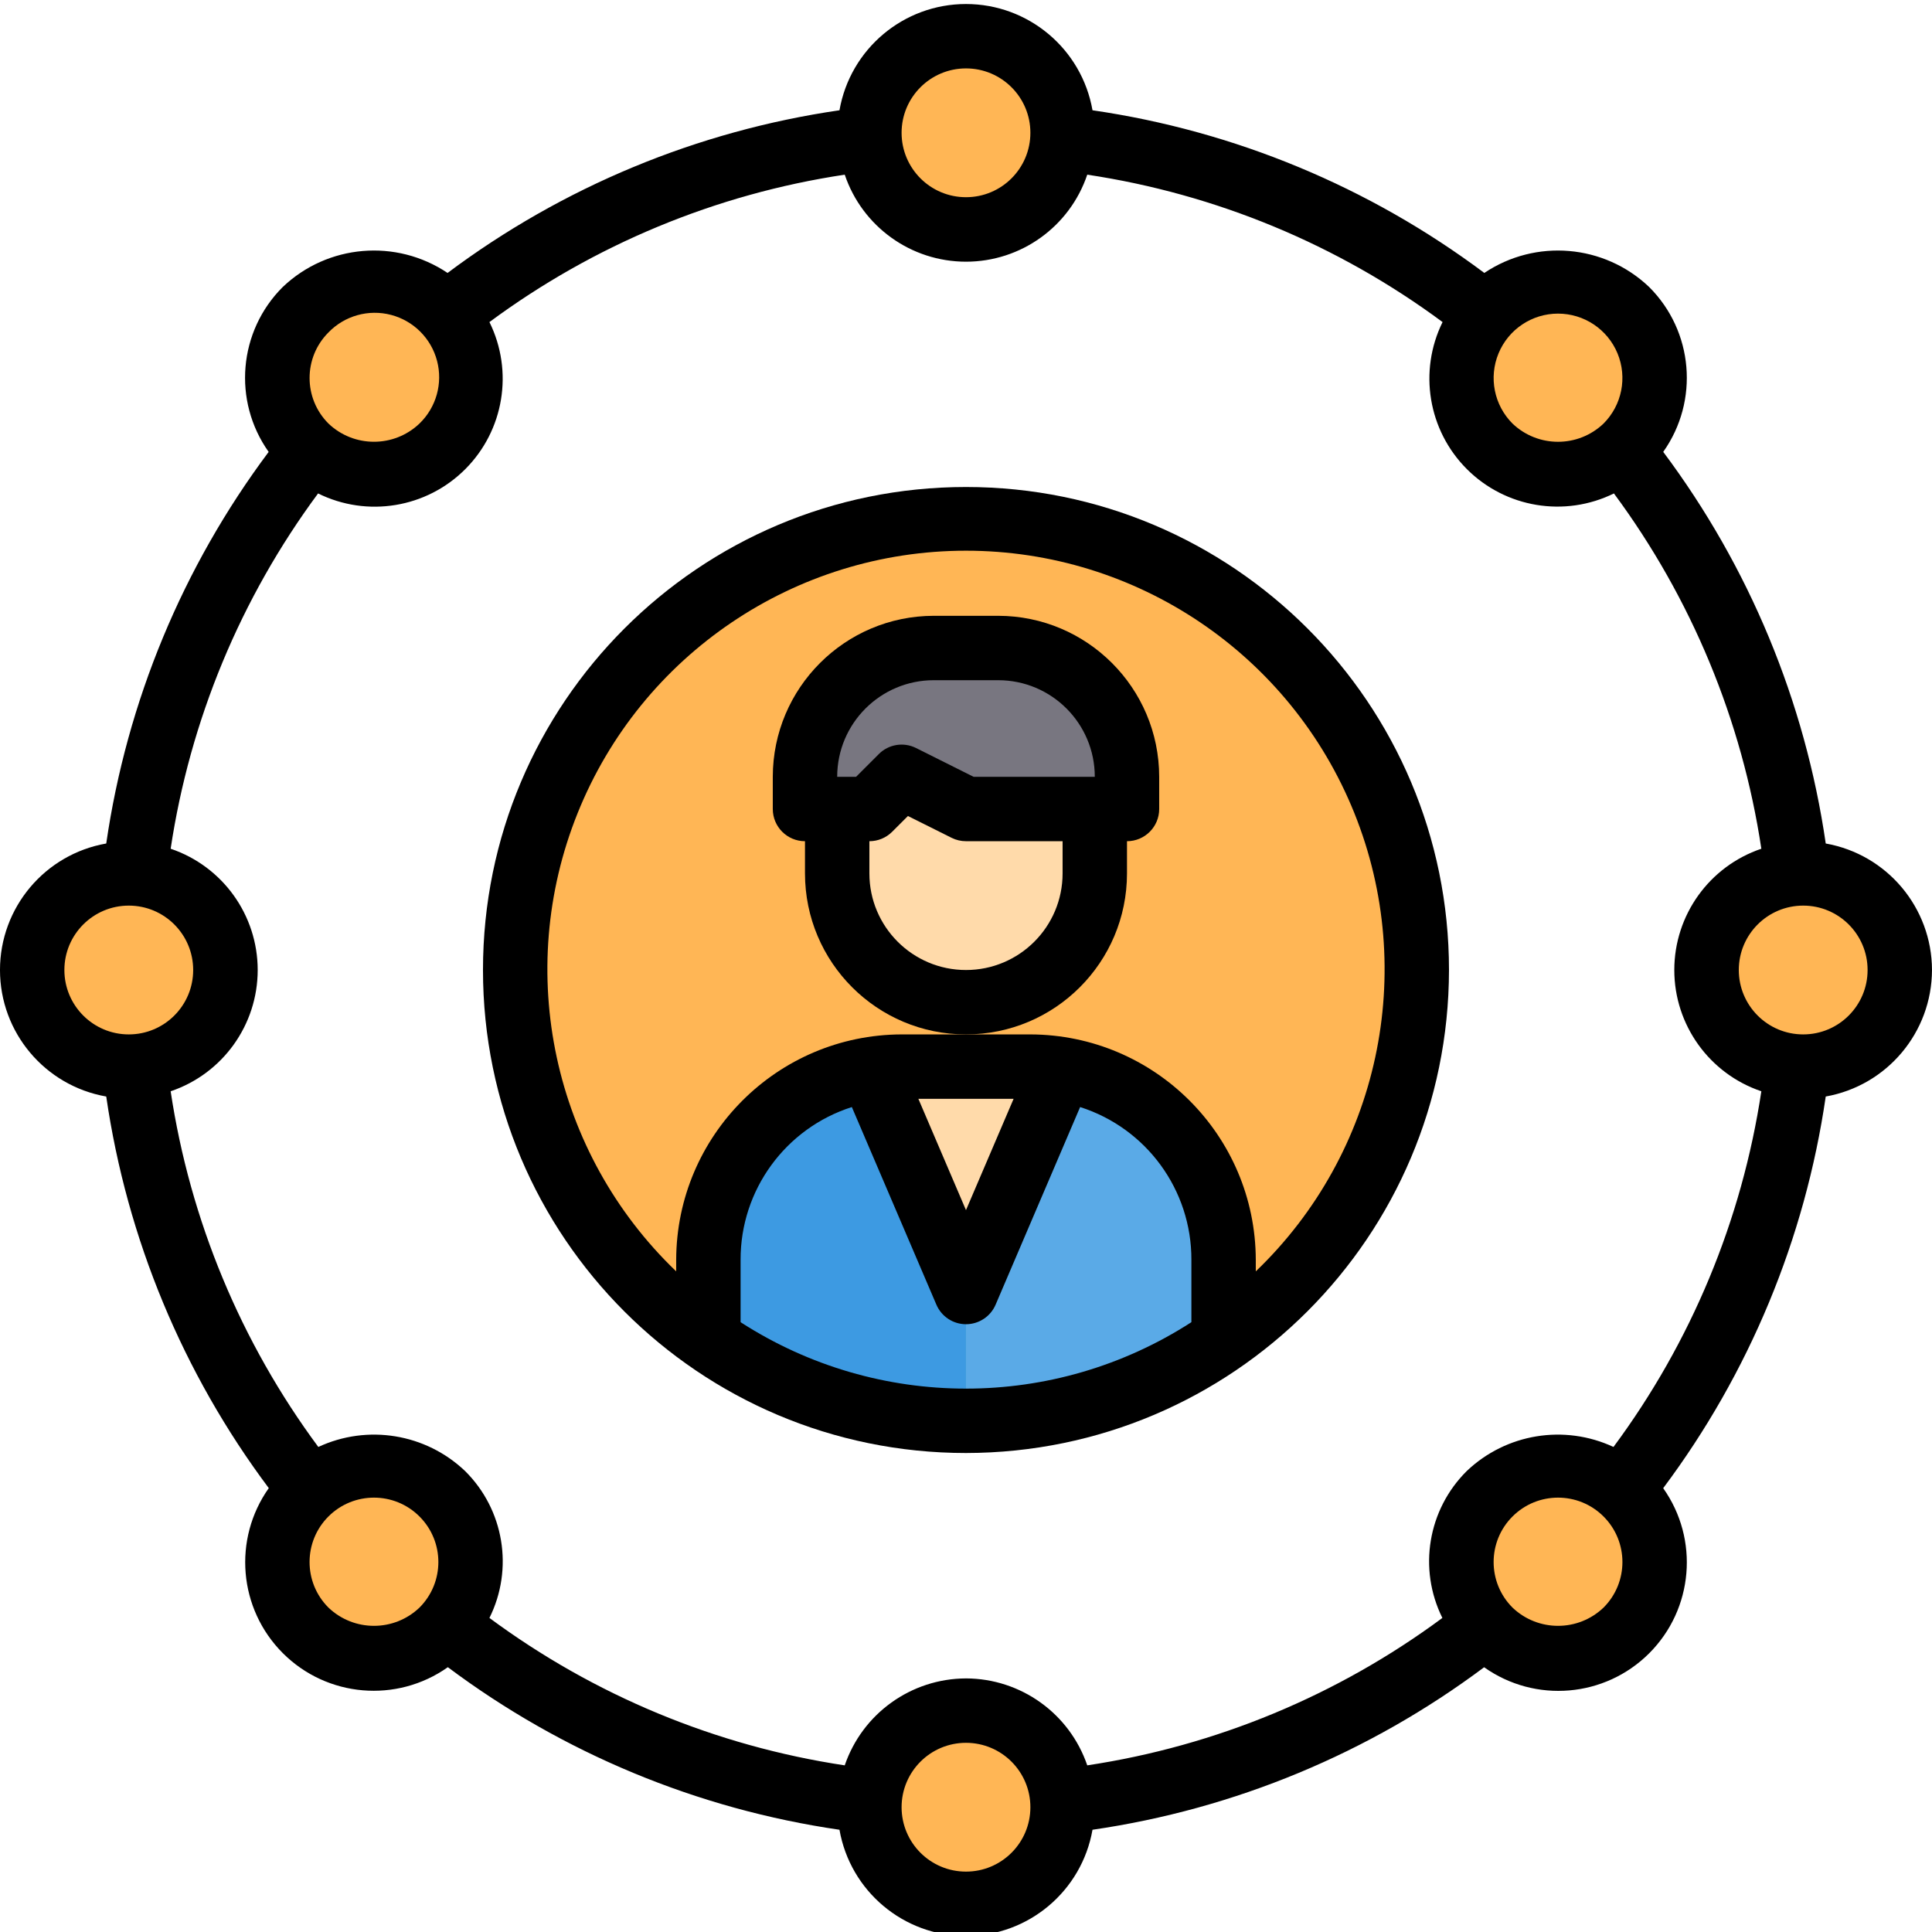 <svg height="479pt" viewBox="0 0 479.998 479" width="479pt" xmlns="http://www.w3.org/2000/svg"><path d="m351.996 240.496c0 61.855-50.141 112-112 112-61.855 0-112-50.145-112-112 0-61.855 50.145-112 112-112 61.859 0 112 50.145 112 112zm0 0" fill="#ffb655"/><path d="m303.996 312.496v19.84c-38.43 26.883-89.566 26.883-128 0v-19.84c.012-23.535 17.09-43.594 40.32-47.359l23.68 55.359 23.684-55.359c23.23 3.766 40.309 23.824 40.316 47.359zm0 0" fill="#ffd422"/><path d="m223.996 264.496c-2.57.008-5.141.223-7.68.641l23.68 55.359 23.684-55.359c-2.539-.418-5.109-.633-7.684-.641zm0 0" fill="#ffdaaa"/><path d="m223.996 192.496-8 8h-8v16c0 17.676 14.328 32 32 32 17.676 0 32-14.324 32-32v-16h-32zm0 0" fill="#ffdaaa"/><path d="m199.996 192.496v8h16l8-8 16 8h40v-8c0-17.672-14.324-32-32-32h-16c-17.672 0-32 14.328-32 32zm0 0" fill="#787680"/><g fill="#ffb655"><path d="m263.996 32.496c0 13.254-10.742 24-24 24-13.254 0-24-10.746-24-24s10.746-24 24-24c13.258 0 24 10.746 24 24zm0 0"/><path d="m75.949 76.449c-9.371 9.371-9.371 24.566.004 33.941 9.371 9.371 24.566 9.371 33.938 0 9.375-9.375 9.375-24.57.004-33.941-9.375-9.375-24.57-9.375-33.945 0zm0 0"/><path d="m55.996 240.496c0 13.254-10.742 24-24 24-13.254 0-24-10.746-24-24s10.746-24 24-24c13.258 0 24 10.746 24 24zm0 0"/><path d="m109.895 404.543c9.371-9.371 9.371-24.566-.004-33.938-9.371-9.371-24.566-9.371-33.938 0-9.375 9.371-9.375 24.566-.004 33.938 9.375 9.375 24.57 9.375 33.945 0zm0 0"/><path d="m263.996 448.496c0 13.254-10.742 24-24 24-13.254 0-24-10.746-24-24s10.746-24 24-24c13.258 0 24 10.746 24 24zm0 0"/><path d="m404.047 404.543c9.371-9.371 9.371-24.566-.004-33.938-9.371-9.371-24.566-9.371-33.938 0-9.375 9.371-9.375 24.566-.004 33.938 9.375 9.375 24.57 9.375 33.945 0zm0 0"/><path d="m471.996 240.496c0 13.254-10.742 24-24 24-13.254 0-24-10.746-24-24s10.746-24 24-24c13.258 0 24 10.746 24 24zm0 0"/><path d="m404.047 110.395c9.371-9.375 9.371-24.57-.004-33.941-9.371-9.371-24.566-9.371-33.938 0-9.375 9.371-9.375 24.566-.004 33.941 9.375 9.371 24.57 9.371 33.945 0zm0 0"/></g><path d="m239.996 320.496v32c-22.898.031-45.25-7.008-64-20.16v-19.84c.012-23.535 17.09-43.594 40.32-47.359zm0 0" fill="#3d9ae2"/><path d="m303.996 312.496v19.84c-18.746 13.152-41.098 20.191-64 20.16v-32l23.684-55.359c23.23 3.766 40.309 23.824 40.316 47.359zm0 0" fill="#5aaae7"/><path d="m359.996 240.496c0-66.273-53.723-120-120-120-66.273 0-120 53.727-120 120 0 66.273 53.727 120 120 120 66.246-.074 119.926-53.758 120-120zm-176 87.496v-15.496c-.047-17.324 11.137-32.684 27.641-37.953l21.008 49.105c1.262 2.941 4.152 4.848 7.352 4.848 3.199 0 6.094-1.906 7.355-4.848l21-49.105c16.508 5.266 27.699 20.625 27.645 37.953v15.496c-34.09 22.008-77.906 22.008-112 0zm44.168-55.496h23.664l-11.832 27.656zm83.832 42.871v-2.871c-.086-30.891-25.105-55.91-56-56h-32c-30.891.09-55.91 25.109-56 56v2.871c-30.637-29.391-40.328-74.457-24.488-113.848 15.84-39.391 54.035-65.199 96.488-65.199 42.457 0 80.652 25.809 96.492 65.199 15.84 39.391 6.145 84.457-24.492 113.848zm0 0"/><path d="m279.996 216.496v-8c4.422 0 8-3.582 8-8v-8c-.023-22.078-17.918-39.973-40-40h-16c-22.078.027-39.973 17.922-40 40v8c0 4.418 3.582 8 8 8v8c0 22.094 17.91 40 40 40 22.094 0 40-17.906 40-40zm-48-48h16c13.258 0 24 10.746 24 24h-30.109l-14.312-7.16c-3.082-1.535-6.801-.93-9.23 1.504l-5.656 5.656h-4.691c0-13.254 10.746-24 24-24zm8 72c-13.254 0-24-10.746-24-24v-8c2.125 0 4.156-.844 5.656-2.344l3.922-3.918 10.848 5.422c1.109.555 2.336.84 3.574.84h24v8c0 13.254-10.742 24-24 24zm0 0"/><path d="m479.996 240.496c-.035-15.484-11.152-28.723-26.398-31.43-5.133-35.293-19.012-68.742-40.375-97.297 8.988-12.684 7.504-30.008-3.512-40.977-11.148-10.602-28.16-12.051-40.938-3.48-28.566-21.383-62.031-35.277-97.344-40.414-2.676-15.266-15.934-26.398-31.434-26.398-15.496 0-28.754 11.133-31.43 26.398-35.32 5.133-68.793 19.027-97.367 40.414-12.777-8.57-29.789-7.121-40.938 3.48-11.02 10.973-12.504 28.297-3.512 40.984-21.355 28.555-35.227 62-40.352 97.289-15.266 2.676-26.398 15.934-26.398 31.43s11.133 28.754 26.398 31.434c5.133 35.289 19.016 68.734 40.383 97.289-8.977 12.691-7.504 30.004 3.488 41 10.992 10.992 28.305 12.469 41 3.492 28.559 21.367 62.004 35.25 97.297 40.387 2.676 15.262 15.934 26.398 31.43 26.398 15.5 0 28.758-11.137 31.434-26.398 35.293-5.133 68.738-19.016 97.297-40.375 12.691 8.992 30.016 7.523 41.016-3.473 10.996-11 12.465-28.324 3.473-41.016 21.367-28.559 35.25-62.012 40.383-97.305 15.246-2.711 26.363-15.949 26.398-31.434zm-16 0c0 8.836-7.16 16-16 16-8.836 0-16-7.164-16-16 0-8.836 7.164-16 16-16 8.84 0 16 7.164 16 16zm-76.918-163.078c6.473-.004 12.309 3.895 14.785 9.871 2.477 5.98 1.109 12.863-3.465 17.441-6.328 6.043-16.297 6.043-22.625 0-4.574-4.578-5.941-11.457-3.465-17.438 2.473-5.977 8.309-9.875 14.777-9.875zm-147.082-60.922c8.84 0 16 7.164 16 16 0 8.836-7.16 16-16 16-8.836 0-16-7.164-16-16 0-8.836 7.164-16 16-16zm-158.398 65.602c4.016-4.16 9.965-5.828 15.559-4.363 5.598 1.465 9.965 5.832 11.43 11.426 1.465 5.594-.203 11.543-4.363 15.562-6.328 6.043-16.297 6.043-22.625 0-6.246-6.25-6.246-16.379 0-22.625zm-65.602 158.398c0-8.836 7.164-16 16-16 8.84 0 16 7.164 16 16 0 8.836-7.16 16-16 16-8.836 0-16-7.164-16-16zm65.602 158.402c-6.25-6.25-6.25-16.383-.004-22.629 6.25-6.25 16.383-6.25 22.629 0 6.25 6.246 6.25 16.379 0 22.629-6.328 6.047-16.297 6.047-22.625 0zm158.398 65.598c-8.836 0-16-7.164-16-16 0-8.836 7.164-16 16-16 8.84 0 16 7.164 16 16 0 8.836-7.16 16-16 16zm0-48c-13.617.043-25.715 8.715-30.125 21.602-31.977-4.812-62.281-17.391-88.273-36.625 6.074-12.207 3.625-26.934-6.07-36.52-9.77-9.285-24.223-11.648-36.441-5.961-19.273-26.012-31.871-56.355-36.688-88.367 12.922-4.363 21.625-16.488 21.625-30.129s-8.703-25.762-21.625-30.129c4.809-31.973 17.387-62.281 36.625-88.27 12.215 6.035 26.918 3.613 36.555-6.02 9.637-9.637 12.059-24.34 6.02-36.559 25.992-19.234 56.297-31.809 88.273-36.621 4.363 12.922 16.484 21.621 30.125 21.621 13.645 0 25.766-8.699 30.129-21.621 31.977 4.809 62.285 17.383 88.273 36.621-6.016 12.219-3.586 26.906 6.043 36.535 9.629 9.625 24.316 12.055 36.531 6.043 19.238 25.988 31.816 56.297 36.625 88.27-12.922 4.367-21.625 16.488-21.625 30.129s8.703 25.766 21.625 30.129c-4.828 32.02-17.445 62.363-36.734 88.367-12.219-5.684-26.668-3.32-36.434 5.961-9.691 9.59-12.141 24.309-6.078 36.52-25.977 19.23-56.266 31.805-88.227 36.625-4.406-12.891-16.504-21.562-30.129-21.602zm158.402-17.598c-6.328 6.047-16.297 6.047-22.625 0-6.25-6.25-6.25-16.383 0-22.629 6.246-6.25 16.379-6.25 22.625 0 6.25 6.246 6.25 16.379 0 22.629zm0 0"/></svg>